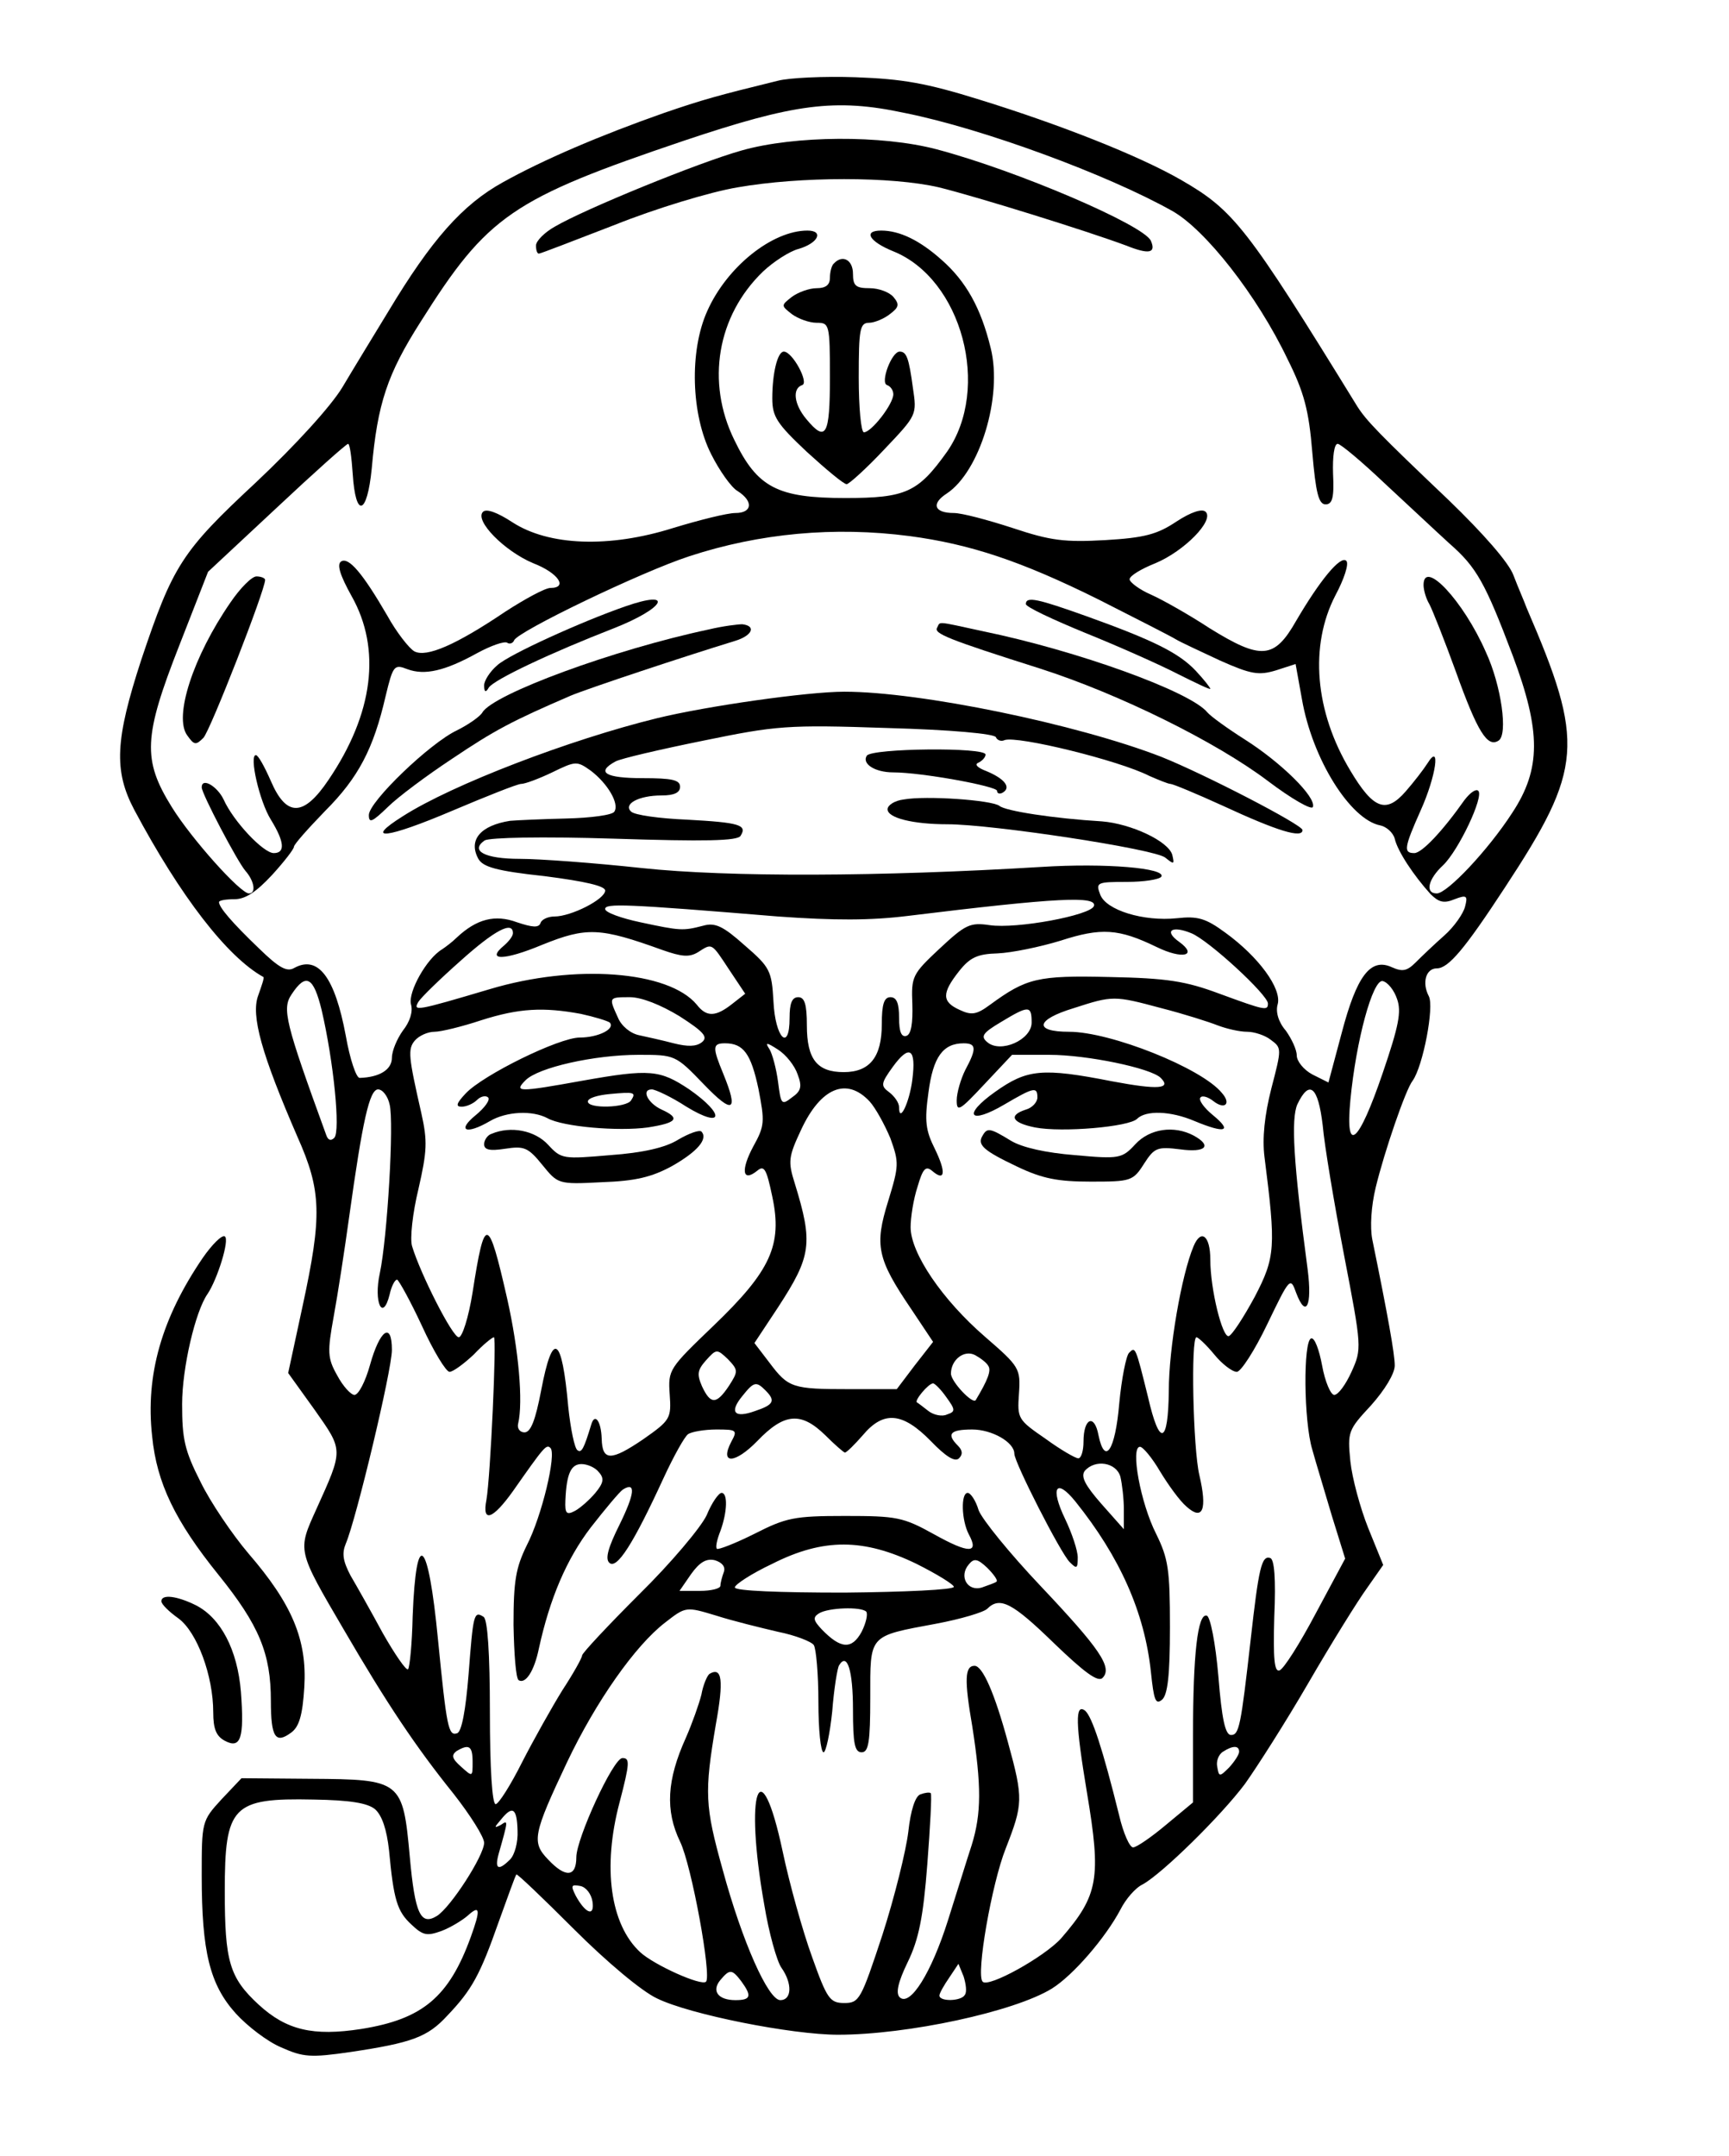 <?xml version="1.0" standalone="no"?>
<svg version="1.0" xmlns="http://www.w3.org/2000/svg"
 width="300pt" height="374pt" viewBox="0 0 300 374"
 preserveAspectRatio="xMidYMid meet">
<g transform="translate(0,374) scale(0.1,-0.1)" stroke="none">
<path d="M1350 3600 c-106 -26 -131 -33 -198 -56 -111 -39 -209 -81 -279 -120
-71 -39 -125 -101 -199 -224 -25 -41 -61 -100 -80 -132 -20 -33 -81 -100 -150
-165 -129 -120 -144 -144 -199 -308 -45 -138 -48 -192 -12 -260 80 -150 161
-255 224 -290 2 -1 -3 -15 -9 -32 -13 -35 6 -102 68 -245 42 -94 43 -137 9
-294 l-25 -116 46 -64 c50 -71 50 -68 3 -172 -33 -73 -34 -70 48 -210 74 -127
124 -202 190 -284 29 -37 53 -75 53 -85 0 -22 -58 -112 -82 -127 -28 -17 -38
3 -47 103 -12 132 -15 134 -171 135 l-121 1 -35 -37 c-34 -37 -34 -39 -34
-132 0 -132 14 -189 59 -239 20 -22 55 -49 79 -59 38 -17 51 -18 120 -8 107
16 134 26 168 63 43 45 57 71 89 162 16 44 29 81 31 83 1 2 46 -41 100 -95 57
-57 118 -108 144 -120 57 -28 234 -63 314 -63 121 0 306 40 371 80 37 23 93
88 119 137 9 18 26 38 39 44 34 19 135 118 177 174 20 28 70 106 110 175 40
69 86 143 102 165 l28 40 -26 64 c-14 35 -28 87 -31 116 -5 51 -4 54 36 97 24
27 41 55 41 69 0 20 -12 87 -39 219 -4 21 -2 57 6 90 15 62 52 170 64 185 18
25 38 129 28 147 -12 23 -5 48 14 48 20 0 48 33 118 140 136 207 139 251 38
485 -4 11 -15 36 -23 57 -8 22 -53 73 -112 130 -122 116 -143 138 -159 163
-192 312 -214 340 -306 393 -73 42 -210 96 -349 139 -93 29 -134 36 -215 39
-55 2 -116 -1 -135 -6z m220 -56 c135 -27 352 -107 464 -170 57 -32 147 -146
200 -257 29 -58 37 -89 43 -162 6 -70 11 -90 23 -90 12 0 15 12 13 53 -1 30 2
52 8 52 5 0 42 -31 82 -69 40 -37 90 -84 112 -104 47 -41 62 -68 110 -195 49
-131 49 -196 -1 -272 -42 -65 -113 -140 -131 -140 -21 0 -15 25 11 49 27 26
71 119 61 129 -4 4 -14 -3 -24 -16 -38 -54 -74 -92 -87 -92 -19 0 -18 9 11 74
27 60 35 119 12 82 -7 -11 -24 -33 -38 -49 -34 -39 -56 -31 -96 36 -62 103
-71 217 -26 304 15 28 24 55 19 60 -10 10 -46 -34 -87 -104 -38 -67 -61 -68
-150 -13 -35 23 -81 49 -101 58 -21 9 -38 22 -38 27 0 6 20 18 45 28 50 21
102 74 87 89 -6 6 -25 0 -51 -17 -33 -22 -55 -28 -123 -32 -71 -4 -95 -1 -161
21 -43 14 -88 26 -102 26 -34 0 -40 16 -12 34 57 38 97 168 76 252 -17 70 -43
116 -85 153 -38 34 -73 51 -105 51 -32 0 -21 -19 21 -36 119 -48 170 -238 93
-348 -50 -70 -71 -80 -176 -80 -118 0 -153 18 -193 101 -49 100 -30 215 50
292 18 17 46 35 61 39 35 10 45 32 16 32 -61 0 -140 -63 -174 -140 -31 -69
-28 -179 7 -248 14 -28 35 -58 46 -64 28 -18 25 -38 -4 -38 -14 0 -62 -12
-108 -26 -111 -35 -216 -31 -279 10 -26 17 -45 24 -51 18 -15 -15 37 -68 87
-89 44 -17 61 -43 30 -43 -9 0 -44 -19 -78 -41 -86 -58 -137 -80 -158 -69 -9
5 -31 33 -47 62 -43 74 -67 102 -80 94 -8 -5 -2 -24 18 -60 52 -92 38 -204
-40 -319 -43 -64 -73 -65 -100 -2 -11 25 -22 45 -26 45 -12 0 6 -80 26 -112
24 -39 25 -58 5 -58 -18 0 -70 55 -87 93 -11 23 -38 39 -38 21 0 -11 62 -129
76 -145 15 -17 19 -39 6 -39 -15 0 -100 95 -134 150 -51 82 -49 122 13 280
l50 128 119 111 c65 61 121 111 124 111 3 0 6 -23 8 -52 5 -78 25 -72 33 9 10
113 27 164 85 255 116 184 158 213 457 314 191 64 262 74 383 48z m8 -734
c105 -14 193 -43 328 -110 65 -33 126 -64 134 -69 8 -5 43 -21 77 -37 54 -24
67 -26 97 -17 l34 11 11 -61 c18 -104 84 -209 136 -219 10 -2 22 -12 25 -23 5
-22 33 -64 62 -96 14 -14 23 -17 42 -9 21 8 23 6 18 -13 -3 -12 -19 -35 -36
-50 -17 -15 -39 -36 -50 -47 -15 -15 -23 -16 -41 -8 -37 17 -61 -15 -87 -114
l-23 -86 -28 14 c-15 8 -27 23 -27 33 0 10 -9 29 -19 43 -13 15 -18 33 -14 46
7 27 -33 82 -91 124 -34 25 -48 29 -84 25 -58 -6 -123 14 -133 41 -8 21 -6 22
46 22 29 0 56 4 60 9 9 15 -97 24 -208 17 -279 -17 -543 -18 -693 -2 -83 9
-178 16 -212 16 -61 0 -87 14 -61 32 9 5 98 7 225 3 156 -5 214 -4 219 5 12
19 -2 23 -93 28 -48 2 -91 8 -97 14 -14 13 13 28 53 28 22 0 32 5 32 15 0 12
-14 15 -65 15 -64 0 -82 10 -47 29 9 5 78 21 152 36 127 26 145 28 320 22 110
-3 186 -10 188 -16 2 -5 9 -8 15 -5 22 8 198 -35 251 -62 16 -7 33 -14 37 -14
4 0 45 -17 91 -38 95 -44 138 -57 138 -42 0 9 -170 97 -245 127 -147 57 -419
113 -550 113 -64 0 -239 -25 -325 -46 -151 -37 -355 -115 -441 -170 -70 -44
-28 -39 87 10 59 25 112 46 118 46 7 0 31 9 54 20 41 20 43 20 67 3 29 -22 50
-57 41 -71 -3 -6 -41 -11 -84 -12 -42 -1 -86 -3 -97 -4 -51 -8 -73 -33 -55
-66 8 -14 31 -21 115 -30 70 -9 105 -17 105 -25 0 -15 -59 -45 -88 -45 -11 0
-22 -5 -24 -11 -3 -9 -14 -8 -41 1 -38 14 -70 6 -105 -27 -7 -7 -19 -16 -25
-20 -27 -16 -59 -74 -54 -95 4 -13 -2 -31 -14 -46 -10 -14 -19 -35 -19 -47 0
-21 -22 -34 -56 -35 -6 0 -17 33 -24 73 -19 102 -48 140 -89 118 -13 -8 -27 0
-61 33 -48 46 -70 72 -70 81 0 3 12 5 27 5 19 0 38 13 65 42 21 23 38 45 38
49 0 4 24 31 54 62 58 58 84 108 105 199 13 54 15 56 38 47 30 -11 65 -3 121
28 24 13 47 21 52 18 4 -3 10 -1 12 4 5 15 221 119 304 146 122 40 252 52 382
35z m320 -642 c-6 -16 -134 -40 -181 -33 -34 5 -42 1 -87 -41 -47 -44 -49 -48
-47 -96 1 -33 -2 -52 -10 -55 -9 -3 -13 7 -13 31 0 25 -4 36 -15 36 -11 0 -15
-12 -15 -47 0 -57 -21 -83 -66 -83 -46 0 -64 22 -64 81 0 37 -4 49 -15 49 -11
0 -15 -11 -15 -36 0 -60 -25 -35 -28 29 -3 53 -6 59 -50 97 -37 33 -51 40 -72
34 -35 -9 -39 -9 -109 6 -33 7 -61 17 -61 23 0 10 34 9 300 -13 98 -7 160 -7
225 1 261 32 329 35 323 17z m-1008 -47 c0 -5 -7 -14 -15 -21 -33 -27 -1 -27
66 1 77 31 100 30 208 -9 34 -12 47 -13 62 -4 25 16 23 17 54 -30 l28 -42 -23
-18 c-28 -22 -44 -23 -61 -1 -49 59 -212 71 -359 27 -128 -38 -134 -39 -124
-22 5 8 38 40 73 71 59 53 91 70 91 48z m1117 -24 c45 -22 72 -15 39 9 -27 19
-13 29 21 15 30 -12 133 -107 133 -122 0 -13 -5 -12 -84 17 -59 22 -91 27
-191 29 -125 3 -144 -2 -207 -48 -23 -17 -32 -19 -53 -9 -31 14 -31 29 -1 67
19 24 32 30 67 31 24 1 73 11 109 22 71 23 101 21 167 -11z m-1449 -109 c21
-90 33 -211 22 -222 -6 -6 -11 -4 -14 5 -71 195 -77 219 -60 244 25 38 38 30
52 -27z m1866 19 c8 -22 3 -47 -25 -129 -42 -123 -65 -142 -56 -47 10 105 39
210 56 207 9 -2 20 -16 25 -31z m-1245 -30 c42 -27 50 -36 39 -45 -10 -8 -25
-8 -49 -2 -19 5 -46 11 -60 14 -15 3 -31 16 -37 31 -16 35 -16 35 21 35 20 0
53 -13 86 -33z m836 14 c39 -10 83 -24 98 -30 16 -6 38 -11 51 -11 12 0 31 -6
41 -14 19 -14 19 -15 1 -84 -12 -47 -16 -87 -12 -119 20 -157 19 -174 -17
-243 -19 -35 -39 -66 -45 -68 -11 -3 -32 81 -32 133 0 41 -16 54 -29 23 -21
-50 -43 -177 -43 -251 -1 -93 -16 -98 -36 -11 -22 89 -22 88 -33 77 -5 -5 -13
-45 -17 -88 -7 -82 -25 -108 -36 -55 -7 38 -26 30 -26 -11 0 -16 -4 -29 -9
-29 -5 0 -31 15 -57 34 -48 33 -49 35 -46 78 3 44 1 47 -59 99 -74 64 -129
145 -129 190 0 17 5 49 12 70 9 31 14 37 25 28 23 -20 25 -3 5 38 -16 32 -18
48 -11 98 8 61 25 85 61 85 22 0 23 -9 3 -46 -8 -16 -15 -40 -15 -53 0 -21 5
-18 48 28 l48 51 65 0 c65 0 176 -23 193 -40 19 -19 -4 -21 -84 -6 -122 24
-148 21 -203 -18 -58 -41 -45 -58 16 -22 51 30 57 31 57 12 0 -8 -9 -18 -20
-21 -31 -10 -24 -23 16 -31 47 -9 163 1 177 15 15 15 58 14 100 -4 53 -22 66
-18 32 10 -16 13 -26 27 -22 31 3 4 13 1 22 -6 20 -16 32 -5 15 14 -35 43
-193 106 -265 106 -62 0 -58 21 8 41 68 22 70 22 152 0z m-1007 -10 c23 -5 46
-12 50 -15 10 -11 -20 -26 -52 -26 -36 0 -168 -65 -198 -97 -16 -17 -18 -23
-7 -23 8 0 20 5 27 12 6 6 15 8 19 4 4 -4 -6 -18 -22 -31 -33 -27 -16 -34 25
-10 29 17 74 19 100 5 27 -15 123 -23 174 -16 51 8 57 16 24 31 -24 11 -36 35
-17 35 6 0 34 -13 60 -30 64 -39 68 -14 5 30 -51 34 -68 36 -186 15 -111 -20
-119 -20 -98 1 22 22 119 44 196 44 63 0 64 0 113 -51 51 -53 61 -48 34 18
-19 46 -19 53 3 53 32 0 45 -18 58 -79 11 -57 11 -64 -9 -100 -22 -41 -19 -63
7 -42 12 10 16 3 26 -45 18 -84 -3 -129 -102 -224 -77 -74 -79 -76 -76 -119 3
-42 1 -45 -46 -78 -56 -38 -71 -38 -72 1 -1 31 -12 45 -18 25 -13 -43 -17 -50
-24 -45 -5 3 -12 37 -16 75 -11 124 -27 134 -47 29 -10 -52 -18 -73 -29 -73
-8 0 -13 7 -11 15 9 38 1 128 -19 217 -33 145 -39 146 -60 11 -7 -44 -18 -78
-24 -78 -11 0 -67 111 -81 158 -4 13 1 58 11 99 15 66 16 83 5 132 -22 97 -24
111 -11 126 7 8 22 15 34 15 11 0 48 9 81 20 66 21 108 23 173 11z m782 -15
c0 -30 -54 -54 -77 -34 -12 10 -8 16 24 35 48 29 53 29 53 -1z m-406 -90 c8
-21 6 -29 -10 -40 -18 -14 -19 -12 -24 27 -3 23 -10 49 -15 57 -8 12 -5 12 15
-1 14 -9 29 -28 34 -43z m199 -9 c-5 -40 -23 -77 -23 -48 0 8 -8 19 -17 26
-15 11 -15 15 6 44 29 40 41 32 34 -22z m-907 -43 c8 -31 -4 -232 -17 -293
-11 -50 5 -85 17 -37 3 14 9 26 13 26 3 -1 23 -37 43 -80 20 -44 42 -80 48
-80 6 0 25 14 42 30 16 17 32 30 35 30 5 0 -6 -242 -13 -282 -8 -41 11 -34 46
15 54 77 58 82 65 75 11 -10 -15 -119 -41 -169 -19 -39 -23 -61 -23 -138 1
-50 4 -93 9 -96 12 -7 27 16 35 55 19 87 48 155 90 210 25 32 50 62 56 66 23
14 20 -8 -6 -61 -20 -40 -25 -59 -18 -66 13 -13 42 33 94 146 18 39 37 73 43
77 6 4 28 8 49 8 35 0 37 -1 26 -21 -21 -40 6 -39 45 1 47 49 76 51 118 10 16
-16 32 -30 34 -30 3 0 17 14 31 30 36 43 69 40 118 -10 26 -27 42 -37 49 -30
7 7 6 14 -2 22 -20 20 -14 28 25 28 34 0 73 -22 73 -42 0 -15 80 -172 96 -188
12 -12 14 -12 14 8 0 12 -10 42 -22 67 -26 54 -16 72 18 30 77 -96 120 -192
131 -296 5 -48 8 -57 19 -48 10 8 14 42 14 126 0 101 -3 119 -24 162 -27 53
-45 151 -28 151 5 0 21 -19 35 -43 14 -23 34 -51 46 -61 28 -25 36 -5 22 55
-11 46 -15 239 -5 239 3 0 17 -13 31 -30 13 -16 31 -30 39 -30 7 0 31 37 53
83 39 81 40 82 50 54 17 -45 28 -23 20 40 -25 188 -29 261 -18 287 21 44 36
31 44 -36 3 -35 20 -136 37 -225 31 -161 31 -163 13 -203 -10 -22 -23 -40 -30
-40 -6 0 -16 23 -21 51 -5 27 -13 49 -19 47 -14 -4 -13 -144 2 -193 6 -22 22
-74 34 -115 l23 -74 -51 -95 c-28 -53 -56 -97 -63 -99 -9 -3 -11 21 -9 93 3
67 0 100 -7 102 -15 5 -20 -17 -34 -142 -17 -150 -20 -165 -34 -165 -10 0 -16
27 -22 102 -5 58 -14 103 -20 105 -16 5 -24 -68 -24 -207 l0 -117 -47 -39
c-25 -21 -51 -39 -57 -39 -6 0 -17 25 -24 55 -29 117 -47 171 -59 182 -18 14
-17 -22 3 -142 25 -149 20 -178 -45 -253 -29 -32 -126 -86 -136 -75 -12 12 16
171 40 231 30 77 31 86 4 184 -23 85 -44 133 -58 133 -17 0 -18 -24 -4 -105
16 -103 16 -151 -1 -206 -8 -24 -26 -83 -41 -130 -29 -92 -66 -151 -84 -134
-7 7 -3 26 14 61 19 39 27 78 34 170 5 65 8 121 6 123 -2 2 -10 1 -18 -2 -9
-3 -17 -28 -21 -65 -4 -33 -24 -114 -45 -179 -37 -112 -40 -118 -66 -118 -25
0 -30 7 -56 80 -16 44 -39 126 -51 183 -39 183 -67 105 -32 -92 8 -49 22 -99
30 -110 19 -27 18 -56 -2 -56 -21 0 -66 101 -100 226 -31 111 -32 134 -12 252
14 77 11 101 -11 88 -4 -3 -11 -19 -14 -36 -4 -16 -16 -50 -27 -75 -33 -73
-36 -126 -10 -180 20 -41 55 -233 45 -243 -8 -8 -90 29 -114 51 -52 48 -66
147 -36 260 18 69 18 77 5 77 -16 0 -80 -140 -80 -172 0 -35 -19 -36 -49 -4
-29 30 -26 44 33 169 50 105 118 202 170 242 36 28 36 28 89 12 28 -9 77 -21
107 -28 30 -6 58 -17 62 -23 4 -6 8 -50 8 -98 0 -49 4 -88 9 -88 4 0 11 32 15
71 3 39 9 76 12 80 14 23 24 -9 24 -77 0 -59 3 -74 15 -74 12 0 15 17 15 95 0
110 -4 106 114 128 43 8 83 20 89 26 22 22 44 10 116 -60 52 -50 76 -68 84
-60 18 18 -5 51 -108 160 -53 56 -101 115 -107 131 -5 17 -14 30 -19 30 -12 0
-11 -47 2 -72 18 -33 1 -34 -60 0 -54 30 -65 32 -155 32 -88 0 -102 -3 -157
-31 -34 -17 -63 -28 -65 -26 -3 2 0 16 6 31 12 33 13 66 2 66 -5 0 -17 -17
-26 -39 -10 -21 -62 -83 -117 -137 -54 -54 -99 -102 -99 -106 0 -4 -15 -31
-34 -60 -18 -29 -50 -86 -70 -125 -20 -40 -41 -73 -46 -73 -6 0 -10 61 -10
159 0 103 -4 162 -11 166 -17 11 -18 4 -26 -100 -5 -62 -12 -100 -20 -102 -15
-5 -18 10 -33 162 -17 177 -38 196 -44 41 -1 -47 -5 -88 -8 -92 -3 -3 -23 26
-44 63 -20 37 -46 83 -56 100 -13 25 -15 38 -8 55 18 42 80 301 80 336 0 50
-21 35 -38 -26 -8 -29 -20 -52 -27 -52 -6 0 -20 15 -30 34 -17 30 -17 41 -6
102 7 38 19 116 27 174 23 165 35 220 50 220 8 0 17 -12 20 -26z m419 7 c-8
-13 -75 -15 -75 -2 0 6 17 11 38 13 43 4 46 3 37 -11z m414 -2 c10 -11 26 -40
36 -64 15 -42 15 -47 -4 -109 -24 -77 -19 -100 40 -187 l38 -57 -32 -41 -31
-41 -82 0 c-99 0 -106 2 -139 46 l-26 34 41 62 c58 89 61 111 29 215 -12 38
-11 46 11 93 34 73 79 92 119 49z m-244 -493 c-22 -33 -32 -33 -47 -1 -9 21
-8 28 7 45 18 20 19 20 38 2 18 -19 18 -21 2 -46z m450 34 c5 -8 -1 -24 -22
-59 -5 -8 -43 32 -43 46 0 24 23 42 42 32 9 -5 20 -13 23 -19z m-387 -42 c18
-18 15 -25 -18 -36 -36 -13 -45 -2 -22 26 20 25 24 26 40 10z m314 -12 c16
-22 16 -25 1 -30 -8 -4 -23 -1 -32 6 -9 7 -18 14 -20 15 -5 3 20 33 28 33 3 0
14 -11 23 -24z m-603 -130 c10 -11 8 -19 -6 -36 -10 -12 -26 -26 -35 -31 -15
-8 -18 -5 -17 18 2 47 10 63 28 63 10 0 24 -6 30 -14z m905 -8 c3 -13 6 -38 6
-57 l0 -34 -39 44 c-28 32 -36 47 -29 57 18 21 55 15 62 -10z m-354 -151 c36
-18 65 -36 65 -40 0 -5 -85 -9 -190 -10 -112 0 -190 3 -190 9 0 5 29 24 65 41
89 45 159 44 250 0z m-334 -14 c-3 -8 -6 -19 -6 -24 0 -5 -16 -9 -36 -9 l-35
0 20 29 c15 21 27 28 42 24 12 -4 18 -11 15 -20z m473 -17 c-2 -2 -14 -6 -25
-10 -25 -8 -41 19 -23 40 9 11 15 10 32 -6 11 -11 19 -22 16 -24z m-226 -52
c3 -4 0 -19 -8 -35 -17 -31 -36 -30 -69 4 -15 16 -16 21 -5 28 16 10 73 12 82
3z m-683 -261 c0 -26 0 -26 -20 -8 -16 14 -17 20 -8 27 22 13 28 9 28 -19z
m1330 18 c0 -5 -8 -17 -17 -27 -17 -17 -18 -17 -21 1 -2 9 2 21 10 26 17 11
28 11 28 0z m-1499 -100 c12 -11 20 -35 24 -71 8 -86 14 -106 39 -129 20 -19
27 -20 52 -11 16 6 37 19 46 27 21 19 22 10 5 -37 -38 -105 -84 -143 -190
-160 -84 -13 -130 -2 -178 42 -51 47 -59 75 -59 197 0 148 13 162 154 159 63
-1 94 -6 107 -17z m247 -37 c1 -20 -5 -42 -13 -50 -20 -20 -27 -17 -20 9 17
60 17 60 4 51 -12 -6 -12 -5 0 9 20 25 28 21 29 -19z m130 -123 c4 -27 -12
-21 -29 10 -9 18 -8 20 8 17 10 -2 19 -14 21 -27z m646 -162 c-6 -11 -44 -12
-44 -1 0 4 8 18 17 31 l16 24 9 -22 c4 -13 6 -27 2 -32z m-388 24 c19 -26 17
-33 -10 -33 -30 0 -42 16 -26 35 16 19 20 19 36 -2z"/>
<path d="M1287 3479 c-75 -21 -273 -102 -324 -132 -18 -10 -33 -25 -33 -33 0
-8 2 -14 5 -14 3 0 62 23 132 50 70 28 165 57 213 65 109 19 267 19 349 0 65
-16 255 -75 325 -101 40 -16 52 -13 43 8 -11 27 -232 122 -372 159 -95 25
-246 24 -338 -2z"/>
<path d="M1447 3283 c-4 -3 -7 -15 -7 -25 0 -12 -7 -18 -23 -18 -13 0 -32 -7
-43 -15 -19 -15 -19 -15 0 -30 11 -8 30 -15 43 -15 22 0 23 -2 23 -95 0 -101
-7 -113 -41 -72 -21 25 -25 53 -7 59 12 4 -17 58 -32 58 -11 0 -20 -38 -20
-81 0 -32 8 -44 60 -93 34 -31 64 -56 69 -56 4 0 34 27 65 60 57 60 57 60 50
107 -7 52 -11 63 -23 63 -14 0 -34 -54 -22 -58 6 -2 11 -9 11 -16 0 -17 -38
-66 -51 -66 -5 0 -9 43 -9 95 0 84 2 95 18 95 9 0 26 7 36 15 16 12 17 17 6
30 -7 8 -25 15 -41 15 -24 0 -29 4 -29 25 0 24 -18 34 -33 18z"/>
<path d="M400 2695 c-65 -94 -99 -199 -75 -231 12 -17 15 -17 28 -4 12 13 107
256 107 274 0 3 -7 6 -15 6 -8 0 -28 -20 -45 -45z"/>
<path d="M2470 2725 c0 -8 4 -23 10 -33 5 -9 26 -62 46 -117 38 -106 55 -132
74 -120 17 10 5 96 -22 154 -39 89 -108 162 -108 116z"/>
<path d="M1085 2688 c-75 -26 -201 -83 -222 -102 -13 -11 -23 -27 -23 -35 0
-12 3 -13 8 -4 9 14 109 61 217 103 89 35 106 68 20 38z"/>
<path d="M1780 2692 c0 -5 47 -27 103 -50 57 -23 129 -55 160 -71 32 -16 57
-28 57 -26 0 2 -11 16 -25 31 -29 31 -73 53 -190 95 -84 30 -105 35 -105 21z"/>
<path d="M1230 2648 c-165 -35 -374 -112 -393 -144 -4 -7 -24 -21 -44 -31 -47
-22 -153 -124 -153 -147 0 -15 6 -12 33 14 17 17 68 55 112 84 73 49 103 65
205 109 31 13 197 68 285 95 30 9 38 26 13 29 -7 0 -33 -3 -58 -9z"/>
<path d="M1626 2651 c-6 -10 18 -20 179 -71 137 -44 305 -127 395 -195 41 -31
76 -51 78 -45 6 17 -55 77 -118 117 -30 19 -59 40 -65 47 -29 36 -225 107
-390 141 -83 18 -73 17 -79 6z"/>
<path d="M1504 2429 c-9 -14 14 -29 46 -29 49 0 180 -24 180 -32 0 -5 5 -6 10
-3 15 9 3 24 -28 37 -16 6 -22 12 -14 15 6 3 12 9 12 14 0 13 -197 11 -206 -2z"/>
<path d="M1568 2353 c-16 -2 -28 -10 -28 -17 0 -15 44 -26 104 -26 77 0 361
-43 378 -58 15 -12 16 -12 12 5 -7 24 -72 54 -122 58 -83 5 -168 18 -178 27
-14 10 -127 18 -166 11z"/>
<path d="M1705 1770 c-10 -16 1 -26 60 -54 44 -21 71 -26 128 -26 69 0 73 1
92 31 18 28 23 30 63 25 44 -6 56 6 23 24 -34 18 -76 12 -101 -15 -23 -25 -28
-26 -105 -19 -50 4 -91 13 -111 25 -36 22 -41 23 -49 9z"/>
<path d="M853 1773 c-7 -2 -13 -11 -13 -18 0 -10 10 -12 36 -8 33 5 40 3 65
-28 27 -33 27 -34 103 -30 59 2 87 9 122 28 44 25 63 47 51 60 -4 3 -21 -3
-40 -14 -22 -14 -62 -23 -118 -27 -82 -7 -85 -7 -108 18 -23 25 -65 33 -98 19z"/>
<path d="M352 1558 c-71 -104 -100 -203 -88 -310 8 -81 40 -147 115 -240 71
-88 91 -137 91 -219 0 -63 8 -75 35 -55 14 10 20 30 23 79 5 82 -21 144 -97
232 -28 33 -66 89 -83 124 -28 55 -32 75 -32 135 0 63 23 161 44 191 17 25 39
95 30 100 -5 3 -22 -14 -38 -37z"/>
<path d="M280 962 c0 -5 13 -18 30 -30 32 -24 60 -99 60 -163 0 -28 5 -41 20
-49 28 -15 34 5 28 85 -6 73 -35 128 -78 150 -32 16 -60 20 -60 7z"/>
</g>
</svg>
